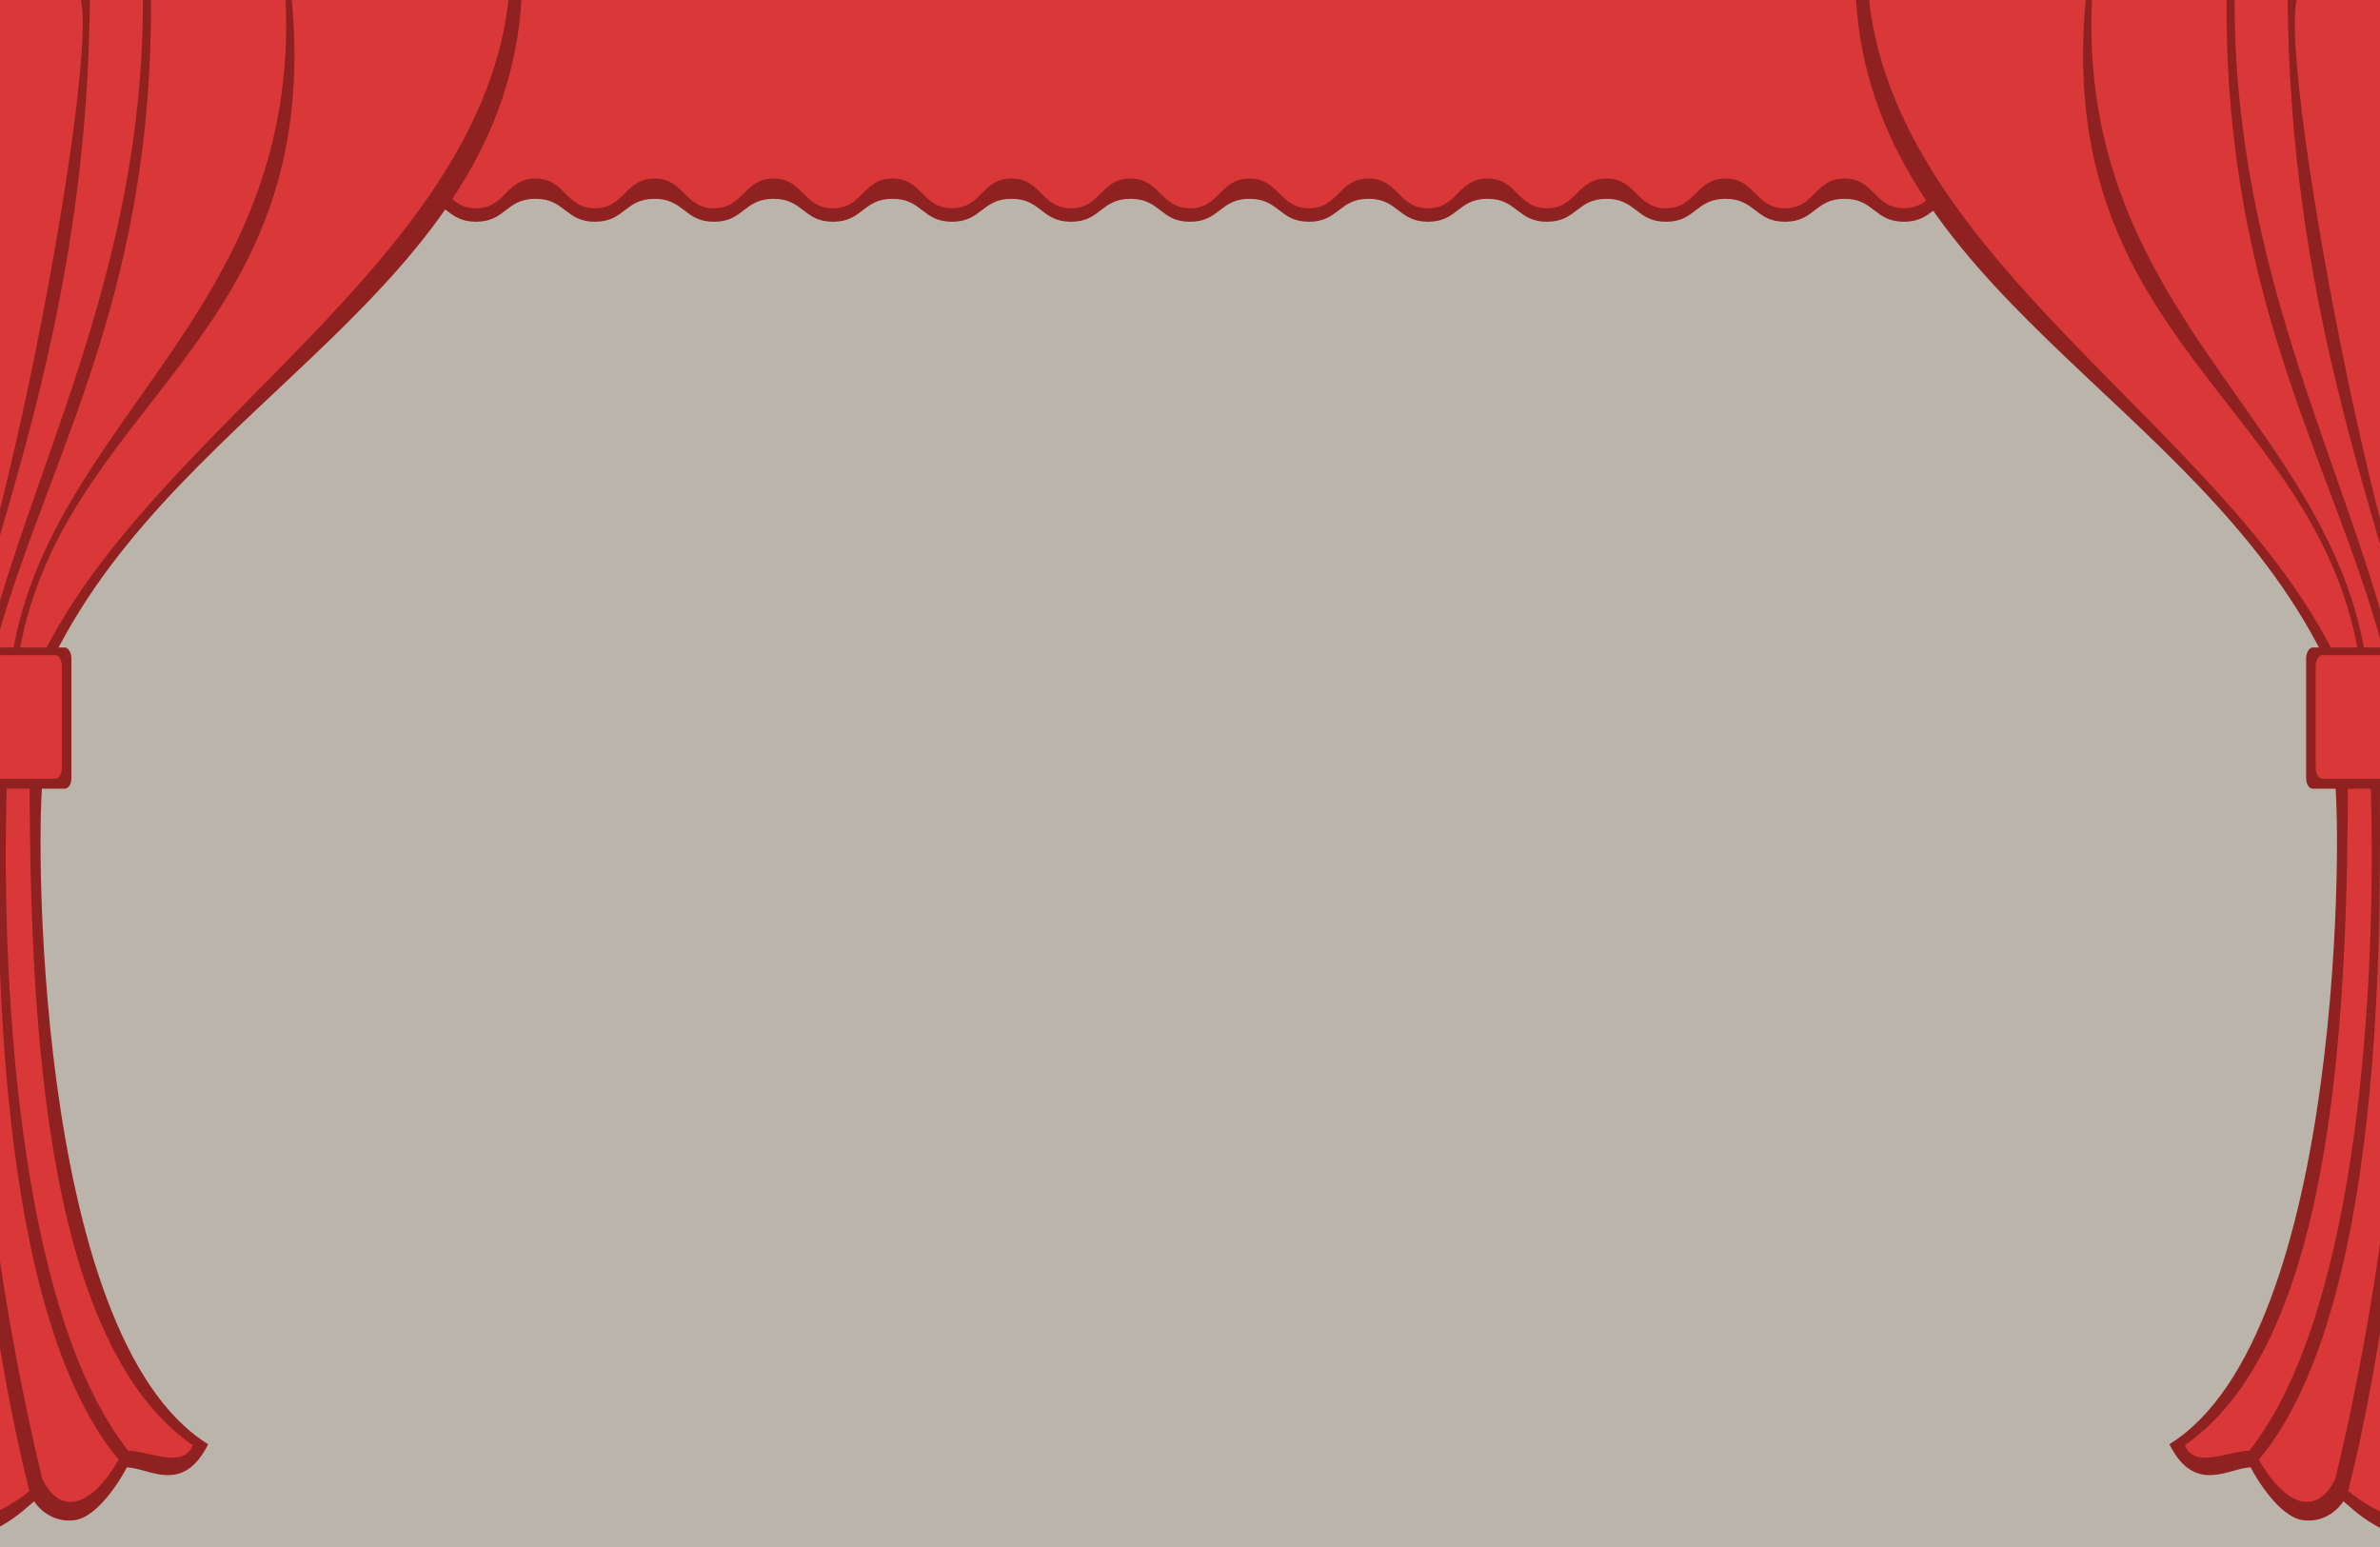 <svg xmlns:dc="http://purl.org/dc/elements/1.1/" xmlns:cc="http://creativecommons.org/ns#" xmlns:rdf="http://www.w3.org/1999/02/22-rdf-syntax-ns#" xmlns="http://www.w3.org/2000/svg" xmlns:xlink="http://www.w3.org/1999/xlink" width="800" height="520" viewBox="0 0 800 520" version="1.1" id="svg1260"><path id="rect1843" style="fill:#bab4ab;fill-opacity:1;stroke:none;stroke-width:3.261;stroke-miterlimit:4;stroke-dasharray:none;stroke-opacity:1" d="M0 0h800v520H0z"/><path id="path302-6" style="fill:#8f2121;fill-opacity:1;fill-rule:evenodd;stroke:none;stroke-width:3.904;stroke-opacity:1" d="M0 20.571v53.965c10 0 10-7.71 20-7.71s10 7.71 20 7.71 10-7.71 20-7.71 10 7.71 20 7.71 10-7.71 20-7.71 10 7.71 20 7.71 10-7.71 20-7.71 10 7.71 20 7.71 10-7.71 20-7.71 10 7.71 20 7.71 10-7.71 20-7.71 10 7.71 20 7.71 10-7.71 20-7.71 10 7.71 20 7.71 10-7.71 20-7.71 10 7.71 20 7.71 10-7.71 20-7.71 10 7.71 20 7.71 10-7.71 20-7.71 10 7.71 20 7.71 10-7.71 20-7.71 10 7.71 20 7.71 10-7.71 20-7.71 10 7.71 20 7.71 10-7.71 20-7.71 10 7.71 20 7.71 10-7.71 20-7.71 10 7.71 20 7.71 10-7.71 20-7.71 10 7.71 20 7.71 10-7.71 20-7.71 10 7.71 20 7.71 10-7.71 20-7.71 10 7.71 20 7.71 10-7.71 20-7.71 10 7.71 20 7.71 10-7.71 20-7.71 10 7.71 20 7.71 10-7.71 20-7.71 10 7.71 20 7.71V20.571H80z"/><path id="path302" style="fill:#da3838;fill-opacity:1;fill-rule:evenodd;stroke:none;stroke-width:4.446;stroke-opacity:1" d="M0 0v70c10 0 10-10 20-10s10 10 20 10 10-10 20-10 10 10 20 10 10-10 20-10 10 10 20 10 10-10 20-10 10 10 20 10 10-10 20-10 10 10 20 10 10-10 20-10 10 10 20 10 10-10 20-10 10 10 20 10 10-10 20-10 10 10 20 10 10-10 20-10 10 10 20 10 10-10 20-10 10 10 20 10 10-10 20-10 10 10 20 10 10-10 20-10 10 10 20 10 10-10 20-10 10 10 20 10 10-10 20-10 10 10 20 10 10-10 20-10 10 10 20 10 10-10 20-10 10 10 20 10 10-10 20-10 10 10 20 10 10-10 20-10 10 10 20 10 10-10 20-10 10 10 20 10 10-10 20-10 10 10 20 10V0z"/><g id="g2829" transform="translate(-20)"><path style="fill:#8f2121;fill-opacity:1;stroke:none;stroke-width:0;stroke-linejoin:round;stroke-miterlimit:4;stroke-dasharray:none;stroke-opacity:1" d="M-1.837-.185 195.33-.77c-5.581 98.203-114 134.906-157.091 221.275l-39.671 4.845z" id="path2793"/><path style="fill:#da3838;fill-opacity:1;stroke:none;stroke-width:3.471;stroke-linecap:butt;stroke-linejoin:miter;stroke-opacity:1" d="M25.812 223.43C38.515 135.463 129.78 115.947 117.918-1.86c24.4-.204 48.844-.24 73.243-.443-8.296 89.95-120.225 146.225-157.449 223.956-.685 1.058-5.508 4.68-7.9 1.777z" id="path347"/><path style="fill:#da3838;fill-opacity:1;stroke:none;stroke-width:3.471;stroke-linecap:butt;stroke-linejoin:miter;stroke-opacity:1" d="M16.706 223.963C32.432 159.268 71.739 104.545 70.74-1.775l45.202.467c5.445 107.323-81.145 142.957-92.329 224.89-7.126 1.047-1.829 5.853-6.907.38z" id="path349"/><path style="fill:#da3838;fill-opacity:1;stroke:none;stroke-width:3.471;stroke-linecap:butt;stroke-linejoin:miter;stroke-opacity:1" d="M7.514 224.178C21.4 169.708 49.657 99.643 50.218-1.068l17.81-.285c.607 94.534-40.08 162.764-53.962 226.011-4.065 2.602-5.214 3.484-6.552-.48z" id="path351"/><path style="fill:#da3838;fill-opacity:1;stroke:none;stroke-width:3.471;stroke-linecap:butt;stroke-linejoin:miter;stroke-opacity:1" d="M-3.547.573 47.051-.65c6.988 25.307-36.462 244.47-49.369 222.836C-3.343 165.788-3.657 19.469-3.547.573z" id="path353"/><path style="fill:#8f2121;fill-opacity:1;stroke:none;stroke-width:0;stroke-linejoin:round;stroke-miterlimit:4;stroke-dasharray:none;stroke-opacity:1" d="M34.552 260.846c-2.603 12.462-3.815 187.98 55.418 224.612-8.59 17.167-20.044 7.894-27.329 7.772-1.887 3.754-9.725 16.757-17.605 17.756-7.879 1-12.449-4.56-13.56-6.357-3.261 2.573-13.171 13.585-33.701 14.493-1.876-27.788.497-260.794.497-260.794z" id="path2796"/><path style="fill:#da3838;fill-opacity:1;stroke:none;stroke-width:3.471;stroke-linecap:butt;stroke-linejoin:miter;stroke-opacity:1" d="M63.079 487.61c-37.597-47.621-42.92-162.189-40.723-225.328l7.572-2.298c.216 76.148 3.489 190.364 54.846 225.786-3.105 7.996-14.193 2.16-21.695 1.84z" id="path357"/><path style="fill:#da3838;fill-opacity:1;stroke:none;stroke-width:3.471;stroke-linecap:butt;stroke-linejoin:miter;stroke-opacity:1" d="M34.193 497.067C16.011 421.678 6.545 332.568 12.956 261.819l6.21 1.597c.366 30.808-4.288 173.422 40.725 227.22-9.518 16.525-19.845 18.62-25.698 6.431z" id="path359"/><path style="fill:#da3838;fill-opacity:1;stroke:none;stroke-width:3.471;stroke-linecap:butt;stroke-linejoin:miter;stroke-opacity:1" d="m0 263.417 9.805-1.175C4.853 368.835 17.598 452.12 29.86 501.182 20.97 508.56 10.154 512.355-.8 513.28c-3.182-84.922-.248-178.84.8-249.863z" id="path361"/><rect style="display:inline;fill:#8f2121;fill-opacity:1;fill-rule:evenodd;stroke:none;stroke-width:2.314;stroke-opacity:1" y="217.633" x="-4.061" ry="3.544" rx="2.196" height="47.475" width="48.061" id="rect345-6"/><rect style="fill:#da3838;fill-opacity:1;fill-rule:evenodd;stroke:none;stroke-width:2.314;stroke-opacity:1" y="220.192" x="-4.161" ry="3.544" rx="2.196" height="41.543" width="44.952" id="rect345"/></g><use x="0" y="0" xlink:href="#g2829" id="use1009" width="100%" height="100%" transform="matrix(-1 0 0 1 799.17 0)"/></svg>